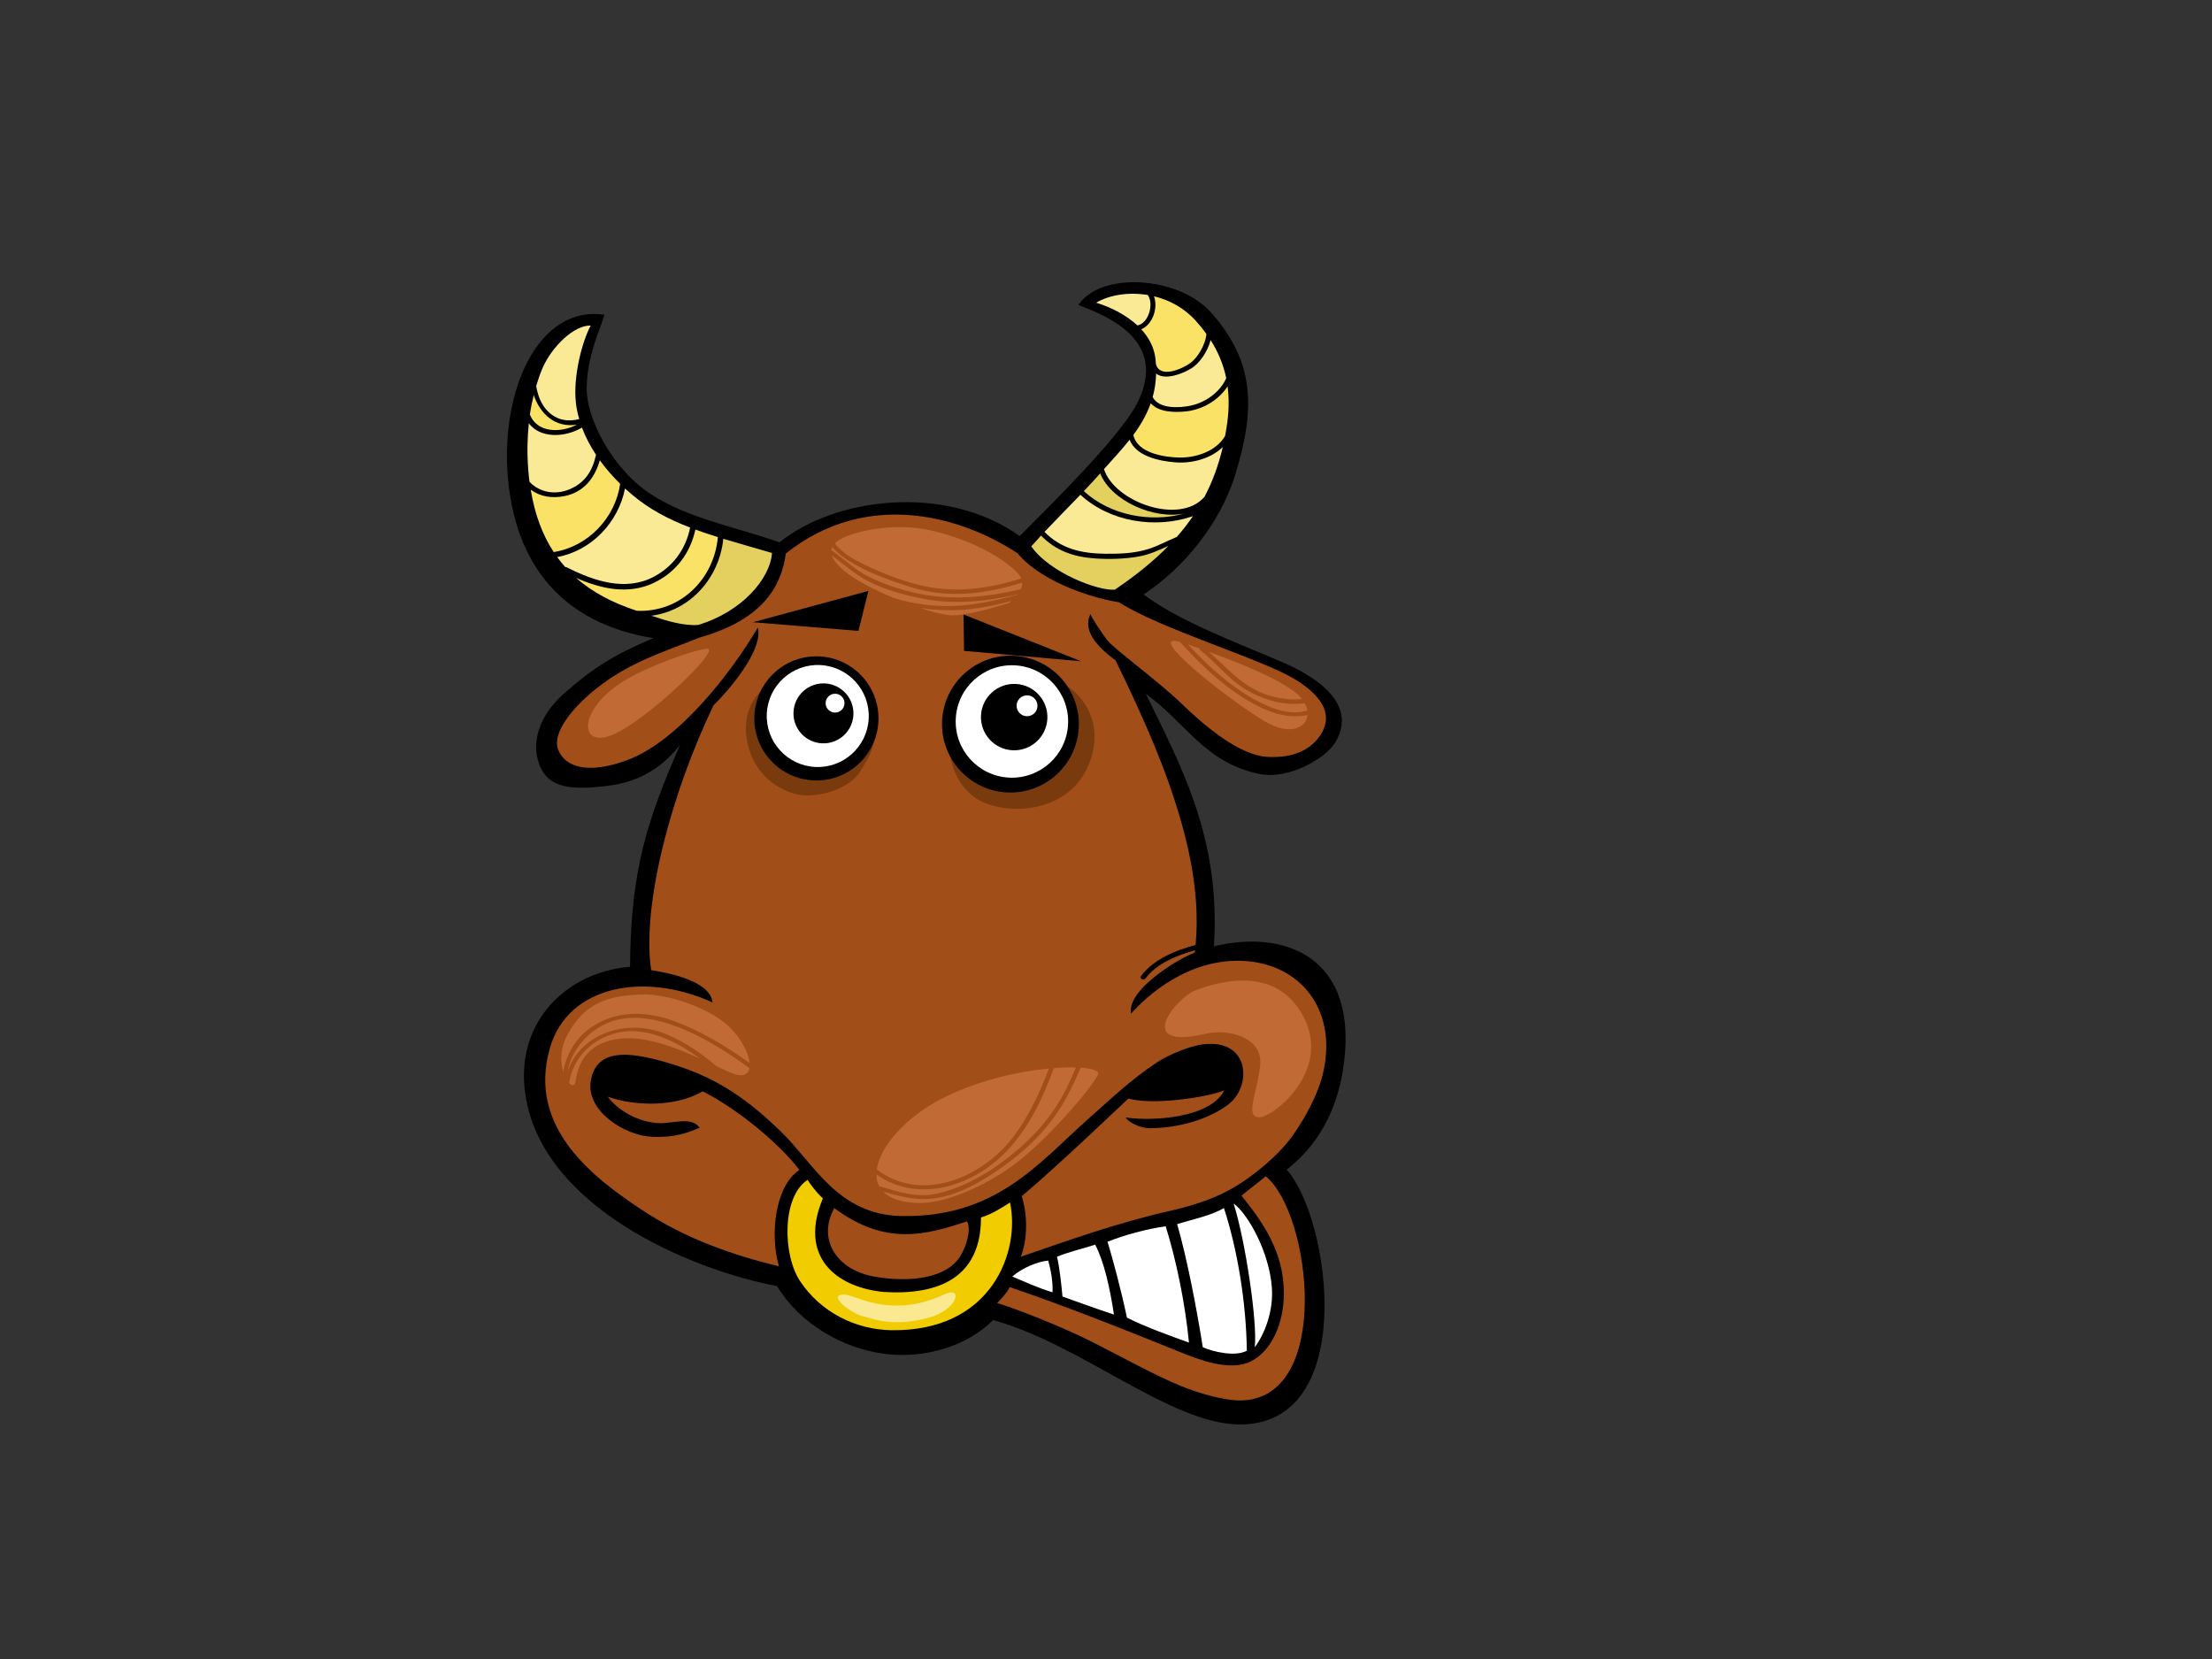 <?xml version="1.0" encoding="utf-8"?>
<!-- Generator: Adobe Illustrator 17.0.0, SVG Export Plug-In . SVG Version: 6.00 Build 0)  -->
<!DOCTYPE svg PUBLIC "-//W3C//DTD SVG 1.1//EN" "http://www.w3.org/Graphics/SVG/1.1/DTD/svg11.dtd">
<svg version="1.1" id="Layer_1" xmlns="http://www.w3.org/2000/svg" xmlns:xlink="http://www.w3.org/1999/xlink" x="0px" y="0px"
	 width="800px" height="600px" viewBox="0 0 800 600" enable-background="new 0 0 800 600" xml:space="preserve">
<rect x="0" y="0" width="800" height="600" fill="#333333" stroke="none"/>
<g>
	<path fill-rule="evenodd" clip-rule="evenodd" d="M390.039,110.31c7.634-11.966,36.031-10.799,48.108,2.885
		c15.473,17.539,15.996,34.199,8.776,57.926c-5.79,19.027-19.523,34.806-33.351,43.883c13.439,9.953,32.65,16.906,50.757,24.733
		c9.968,4.307,27.329,14.245,18.578,28.805c-3.41,5.676-16.73,13.463-27.208,11.41c-19.889-3.892-27.097-18.915-41.25-28.964
		c12.288,25.452,27.181,51.747,24.576,91.278c26.288-6.455,53.537,4.389,46.516,45.641c-1.689,9.911-6.361,24.374-20.185,35.106
		c16.096,18.168,25.977,92.98-17.555,92.155c-24.864-0.469-56.972-29.061-88.645-37.74c-9.65,9.646-24.902,13.904-38.618,12.288
		c-16.205-1.913-31.596-11.412-39.495-24.577c-30.842-5.759-86.534-28.794-91.279-71.089c-2.775-24.721,15.199-42.546,38.102-44.401
		c0.207-35.283,6.31-53.2,18.069-80.23c-8.935,11.394-19.307,14.044-27.208,14.922c-11.746,1.304-20.396,0.973-23.697-7.901
		c-3.301-8.871,0.879-18.43,8.778-25.452c10.476-9.311,18.238-14.205,32.475-20.186c-33.011-5.367-50.107-26.677-52.661-58.803
		c-2.475-31.157,11.234-61.689,34.959-58.18c-1.238,4.745-5.984,13.822-6.396,25.79c-0.412,11.968,9.64,30.084,22.697,38.79
		c13.617,9.077,30.536,11.967,47.041,17.743c20.321-16.383,60.249-21.254,86.865-2.27c9.904-9.902,35.899-35.487,42.259-47.628
		C423.278,122.894,399.677,114.046,390.039,110.31z"/>
	<path fill-rule="evenodd" clip-rule="evenodd" fill="#E4D05F" d="M261.6,194.862c-1.466,14.222-11.957,25.993-26.046,27.825
		c5.571,1.878,11.806,3.737,16.95,3.321c15.802-4.693,26.057-16.773,26.7-26.008C272.973,198.146,267.118,196.53,261.6,194.862z"/>
	<path fill-rule="evenodd" clip-rule="evenodd" fill="#FBEA95" d="M198.144,148.76c3.307,3.278,7.26,3.834,11.341,2.812
		c-0.602-2.082-1.016-4.088-1.219-5.979c-1.032-9.494,2.268-22.077,5.366-27.853c-5.86-0.221-14.077,7.471-17.541,15.678
		c-0.813,1.934-1.528,4.022-2.176,6.192C194.494,143.013,195.731,146.369,198.144,148.76z"/>
	<path fill-rule="evenodd" clip-rule="evenodd" fill="#F9E265" d="M193.028,142.885c-0.552,2.251-1.035,4.575-1.392,7.026
		c2.547,6.607,10.999,6.822,17.039,3.654C200.94,154.822,195.441,149.901,193.028,142.885z"/>
	<path fill-rule="evenodd" clip-rule="evenodd" fill="#FBEA95" d="M210.475,154.635c-6.178,3.687-15.142,3.957-19.213-1.548
		c-0.554,5.221-0.676,10.801-0.217,16.694c0.119,1.531,0.271,3.02,0.458,4.472c3.653,3.865,9.29,4.859,14.426,2.729
		c5.75-2.386,8.384-6.793,9.626-12.504C213.328,161.108,211.662,157.801,210.475,154.635z"/>
	<path fill-rule="evenodd" clip-rule="evenodd" fill="#F9E265" d="M216.927,166.465c-1.776,6.321-5.743,11.559-12.752,12.95
		c-4.581,0.91-8.867,0.207-12.234-2.326c1.471,8.966,4.263,16.417,8.317,22.572c12.399-1.969,22.284-12.314,24.028-24.69
		C221.394,172.136,218.966,169.282,216.927,166.465z"/>
	<path fill-rule="evenodd" clip-rule="evenodd" fill="#FBEA95" d="M228.485,178.812c-0.844-0.716-1.657-1.435-2.439-2.155
		c-2.389,12.245-12.113,22.525-24.533,24.813c0.921,1.266,1.895,2.478,2.932,3.634c0.181-0.02,0.37-0.006,0.57,0.095
		c9.604,4.861,21.155,8.839,31.447,3.383c7.119-3.77,11.558-10.092,13.139-17.776C241.86,187.832,234.848,184.208,228.485,178.812z"
		/>
	<path fill-rule="evenodd" clip-rule="evenodd" fill="#F9E265" d="M251.504,191.528c-1.885,8.544-7.018,15.529-15.226,19.356
		c-9.239,4.304-19.064,2.017-27.935-1.888c5.852,5.143,13.084,8.973,21.602,11.78c0.116,0.04,0.237,0.082,0.354,0.12
		c0.009,0,0.013-0.004,0.026-0.003c15.789,0.713,27.952-11.493,29.304-26.64C256.829,193.384,254.128,192.485,251.504,191.528z"/>
	<path fill-rule="evenodd" clip-rule="evenodd" fill="#A24E19" d="M450.7,347.588c-20.944-1.561-36.522,13.208-41.612,18.985
		c-1.714-8.255,16.331-19.542,23.041-22.08c0.036-0.274,0.053-0.547,0.082-0.822c-6.465,1.803-13.905,4.776-17.948,10.208
		c-0.689,0.927-2.265,0.026-1.565-0.914c4.505-6.056,12.581-9.303,19.713-11.227c1.902-20.536-3.497-40.994-9.92-59.177
		c-6.043-17.093-15.782-37.101-19.039-43.71c-6.027-4.496-12.174-10.522-9.08-16.711c0.96,2.133,3.714,6.189,5.984,9.285
		c2.271,3.096,18.773,15.062,27.028,23.107c8.254,8.046,20.839,18.571,30.741,19.189c9.904,0.618,15.788-2.842,18.955-7.178
		c6.864-9.41-2.003-16.765-8.828-20.922c-11.986-7.307-48.504-18.118-63.565-27.815c-7.224-1.031-27.203-6.38-36.726-17.744
		c-21.046-13.822-54.882-22.902-83.752,0.122c-1.524,11.35-7.857,23.812-31.186,30.386c-13.912,5.598-25.366,8.901-37.538,18.598
		c-7.535,6.004-16.508,15.891-13.41,22.489c3.093,6.603,12.168,8.029,25.17,3.096c17.949-6.811,36.931-30.949,46.83-47.767
		c1.862,7.119-7.832,19.912-16.018,28.116c-15.13,31.41-26.066,72.059-22.555,95.782c11.138,1.653,21.661,5.367,22.204,11.676
		c-24.379-11.162-52.228-6.364-58.817,16.436c-8.433,29.171,16.321,47.368,33.67,58.842c15.308,10.123,32.644,16.173,49.157,20.132
		c-3.361-11.413-1.38-29.123,7.399-34.842c-6.624-8.845-21.634-21.693-34.98-28.439c-9.764,5.714-24.281,5.471-34.324,1.958
		c3.473,4.727,10.435,8.973,17.955,9.532c5.261,0.392,12.267-2.615,15.27,1.653c-4.293,1.862-9.079,3.715-17.331,3.299
		c-10.123-0.508-23.468-9.44-22.105-19.71c1.815-13.677,16.535-10.62,30.357-6.284c15.921,4.988,26.825,12.792,38.619,24.262
		c11.909,11.584,20.473,29.98,43.477,30.398c34.172,0.624,49.529-19.15,67.009-34.65c8.869-7.861,15.625-14.424,25.241-20.838
		c4.245-2.832,11.978-6.047,16.934-6.623c17.074-1.977,17.585,15.4,8.826,21.905c-6.669,4.95-17.245,8.442-28.439,8.442
		c-2.489,0-7.073-1.62-8.504-3.869c9.531,1.399,30.579,0.285,35.635-9.806c-6.558,2.62-25.895,5.426-34.651,2.944
		c-1.443,1.273-25.703,24.559-38.576,35.304c1.94,6.173,2.35,14.838-0.324,21.903c16.706-5.749,34.825-12.235,52.955-16.345
		c7.93-1.799,15.488-3.991,22.556-7.844c8.202-4.476,17.772-12.594,22.557-19.29c4.31-6.026,9.634-15.212,11.442-23.859
		C483.406,364.715,470.095,349.034,450.7,347.588z"/>
	<path fill-rule="evenodd" clip-rule="evenodd" fill="#793A0D" d="M284.211,245.296c-6.3,0.495-15.733,7.901-14.317,20.647
		c1.416,12.749,10.386,19.36,17.943,21.248c7.554,1.888,19.36-1.888,23.135-8.026c3.779-6.139,7.084-11.331,3.306-15.11
		C310.499,260.277,288.612,244.95,284.211,245.296z"/>
	<path fill-rule="evenodd" clip-rule="evenodd" fill="#793A0D" d="M345.91,264.528c4.27-3.106,33.053-16.526,35.414-17.944
		c2.36-1.416,19.357,8.971,13.22,27.856c-6.138,18.889-27.858,20.777-39.187,15.584C344.023,284.831,340.716,268.304,345.91,264.528
		z"/>
	<path fill-rule="evenodd" clip-rule="evenodd" fill="#F1CC00" d="M319.517,467.251c20.169,1.261,35.295-5.294,35.272-26.938
		c3.509-1.033,7.396-3.389,10.492-5.413c3.798,17.498-6.433,46.721-42.918,46.18c-13.084-0.194-25.638-6.617-33.011-17.746
		c-6.339-9.564-6.603-30.536,2.704-36.611c1.008,1.535,3.073,4.423,5.548,6.696C288.759,454.391,302.174,465.517,319.517,467.251z"
		/>
	<path fill-rule="evenodd" clip-rule="evenodd" fill="#A24E19" d="M316.241,461.706c-13.881-2.455-20.674-13.615-14.511-24.782
		c18.652,13.92,33.386,9.617,48.027,4.805c1.572,3.151-0.251,9.056-2.504,12.663C342.207,462.46,328.711,463.906,316.241,461.706z"
		/>
	<path fill-rule="evenodd" clip-rule="evenodd" fill="#A24E19" d="M365.154,465.487c17.811,6.004,40.658,14.983,61.26,23.345
		c6.913,2.808,18.205,7.291,25.822,3.598c7.888-3.825,11.987-14.183,12.093-24.192c0.175-15.978-8.296-26.921-15.311-35.817
		c3.033-2.528,5.729-4.492,8.772-7.006c16.48,13.587,24.173,80.736-9.148,81.072c-6.169,0.063-15.743-2.815-21.575-5.232
		c-9.927-4.117-20.766-10.218-32.578-16.188c-11.179-5.643-29.753-12.754-33.875-13.785
		C362.247,469.604,364.389,467.324,365.154,465.487z"/>
	<path fill-rule="evenodd" clip-rule="evenodd" fill="#FFFFFF" d="M379.105,455.908c0.888,3.212,1.779,7.746,1.549,11.466
		c-5.35-1.58-10.456-4.013-14.552-5.693C369.613,458.587,375.339,456.231,379.105,455.908z"/>
	<path fill-rule="evenodd" clip-rule="evenodd" fill="#E4D05F" d="M411.448,201.341c-5.126,0.835-10.377,0.976-15.559,0.613
		c-7.743-0.541-14.13-2.853-19.384-8.258c-1.27,1.36-2.462,2.667-3.527,3.886c6.539,9.498,24.209,16.212,30.225,15.68
		c7.563-5.116,14.003-10.314,19.406-15.848C419.02,199.027,415.512,200.678,411.448,201.341z"/>
	<path fill-rule="evenodd" clip-rule="evenodd" fill="#FBEA95" d="M390.732,178.936c-4.36,4.545-9.001,9.221-12.981,13.426
		c5.934,6.059,13.258,7.815,21.892,7.91c5.245,0.056,10.526-0.119,15.584-1.684c3.623-1.122,6.898-2.978,10.376-4.409
		c2.135-2.42,4.074-4.92,5.836-7.503C417.876,191.374,401.353,188.757,390.732,178.936z"/>
	<path fill-rule="evenodd" clip-rule="evenodd" fill="#FBEA95" d="M415.106,106.695c-7.059-1.184-14.023,0.026-18.67,2.79
		c4.865,1.458,10.598,4.179,14.931,8.217C415.369,116.933,417.437,109.983,415.106,106.695z"/>
	<path fill-rule="evenodd" clip-rule="evenodd" fill="#F9E265" d="M432.542,116.089c-4.293-4.792-9.704-7.612-15.201-8.938
		c1.604,4.228-0.51,10.257-4.593,11.941c2.743,2.976,4.714,6.566,5.163,10.806c0.063,0.608,0.11,1.205,0.152,1.796
		c1.466,5.337,9.564,1.71,12.477-0.423c2.538-1.861,5.494-6.587,5.76-10.522C435.123,119.114,433.866,117.563,432.542,116.089z"/>
	<path fill-rule="evenodd" clip-rule="evenodd" fill="#FBEA95" d="M437.829,122.99c-1.034,4.195-4.093,8.493-6.943,10.227
		c-3.297,2.007-9.491,4.426-12.76,1.894c-0.076,3.055-0.514,5.877-1.247,8.506c2.299,4.362,9.709,3.971,13.905,3.049
		c5.25-1.153,10.47-4.839,12.697-9.873C442.403,131.521,440.384,126.996,437.829,122.99z"/>
	<path fill-rule="evenodd" clip-rule="evenodd" fill="#F9E265" d="M429.214,148.755c-4.232,0.499-10.123,0.403-13.042-2.907
		c-1.488,4.22-3.704,7.958-6.278,11.438c1.339,6.627,11.323,8.148,16.866,8.191c6.115,0.044,13.084-2.357,16.311-7.786
		c0.31-1.66,0.593-3.343,0.821-5.082c0.618-4.739,0.585-9,0.075-12.889C440.791,144.705,434.961,148.075,429.214,148.755z"/>
	<path fill-rule="evenodd" clip-rule="evenodd" fill="#FBEA95" d="M424.838,167.199c-5.845-0.506-13.965-2.221-16.294-8.163
		c-2.919,3.694-6.172,7.142-9.277,10.632c3.868,12.03,27.604,20.384,36.397,9.943c2.885-5.495,5.059-11.429,6.577-17.941
		C437.829,165.97,430.882,167.724,424.838,167.199z"/>
	<path fill-rule="evenodd" clip-rule="evenodd" fill="#E4D05F" d="M397.892,171.214c-1.808,2.044-3.815,4.202-5.912,6.407
		c9.552,8.795,24.203,11.552,36.67,8.03C417.417,188.137,401.872,181.116,397.892,171.214z"/>
	<path fill-rule="evenodd" clip-rule="evenodd" fill="#FFFFFF" d="M382.28,454.51c4.045-1.7,9.41-2.939,13.809-4.357
		c3.235,6.165,5.38,15.898,6.788,25.278c-7.265-2.403-13.458-4.67-18.614-6.528C383.795,463.995,383.227,458.587,382.28,454.51z"/>
	<path fill-rule="evenodd" clip-rule="evenodd" fill="#FFFFFF" d="M430.008,485.569c-6.132-2.223-16.033-5.73-22.435-9.032
		c-2.267-10.73-5.153-21.251-7.01-27.441c6.187-2.475,13.822-4.54,21.023-5.605C425.323,455.493,428.602,471.058,430.008,485.569z"
		/>
	<path fill-rule="evenodd" clip-rule="evenodd" fill="#FFFFFF" d="M442.655,436.924c4.865,14.879,8.074,34.208,8.275,51.585
		c-4.148,2.25-11.997,0.461-15.912-1.244c-2.402-15.027-5.779-32.393-9.286-44.563C432.747,440.637,437.908,439.605,442.655,436.924
		z"/>
	<path fill-rule="evenodd" clip-rule="evenodd" fill="#FFFFFF" d="M446.162,435.272c5.229,3.816,12.866,17.539,13.822,30.331
		c0.648,8.739-2.686,16.934-6.189,21.661C454.824,478.397,450.49,449.096,446.162,435.272z"/>
	<path fill-rule="evenodd" clip-rule="evenodd" fill="#C26A35" d="M312.756,204.271c6.068,2.928,12.788,5.57,19.317,7.215
		c12.882,3.254,25.201,1.509,37.282-2.291c-0.204-0.504-0.495-0.983-0.892-1.435c-5.945-6.717-19.116-13.175-32.291-16.016
		c-13.176-2.842-25.492,0.455-29.706,2.066c-2.113,0.809-3.594,1.719-4.547,2.706C304.546,200.043,309.058,202.487,312.756,204.271z
		"/>
	<path fill-rule="evenodd" clip-rule="evenodd" fill="#C26A35" d="M314.344,208.657c6.344,3.095,13.498,5.361,20.473,6.505
		c11.62,1.907,23.13,0.576,34.413-2.093c0.323-0.804,0.488-1.604,0.451-2.374c-13.243,4.165-26.897,5.96-40.698,1.501
		c-6.626-2.141-13.537-4.506-19.611-7.961c-2.93-1.667-6.146-3.713-8.366-6.42c-0.181,0.37-0.281,0.753-0.339,1.139
		C305.261,202.147,309.265,206.185,314.344,208.657z"/>
	<path fill-rule="evenodd" clip-rule="evenodd" fill="#C26A35" d="M345.237,219.136c7.788-0.363,15.346-2.02,22.819-4.066
		c0.037-0.053,0.088-0.105,0.129-0.158c-11.099,2.56-22.534,3.845-33.777,1.73c-7.053-1.327-14.446-3.309-20.841-6.66
		c-4.659-2.443-8.482-6.03-12.71-9.062c1.598,4.938,11.12,10.679,22.206,15.297C330.263,218.473,338.07,219.466,345.237,219.136z"/>
	<path fill-rule="evenodd" clip-rule="evenodd" fill="#C26A35" d="M343.897,222.534c1.406,0.023,2.819-0.036,4.235-0.268
		c3.252-0.531,6.465-1.229,9.641-2.099c2.31-0.634,4.613-1.307,6.91-1.981c0.412-0.283,0.799-0.573,1.161-0.871
		c-7.679,2.044-15.512,3.579-23.423,3.389c-3.115-0.075-6.291-0.347-9.457-0.796c1.073,0.359,2.143,0.702,3.208,1.027
		C338.844,221.751,341.428,222.262,343.897,222.534z"/>
	<path fill-rule="evenodd" clip-rule="evenodd" fill="#C26A35" d="M458.405,251.351c4.108,1.307,8.383,1.869,12.498,1.472
		c-0.656-0.835-1.474-1.658-2.476-2.442c-6.915-5.423-21.488-11.102-31.203-14.617C443.928,241.612,449.532,248.528,458.405,251.351
		z"/>
	<path fill-rule="evenodd" clip-rule="evenodd" fill="#C26A35" d="M460.091,253.458c-4.887-1.383-9.613-3.644-13.544-6.9
		c-4.327-3.585-8.01-7.861-12.396-11.381c-0.222-0.178-0.277-0.393-0.242-0.597c-1.724-0.608-3.175-1.116-4.245-1.492
		c7,7.565,14.772,14.689,23.657,19.674c5.423,3.043,12.189,5.96,18.545,4.466c0.326-0.076,0.64-0.171,0.954-0.266
		c-0.14-0.861-0.455-1.753-0.941-2.648C467.998,254.851,463.963,254.556,460.091,253.458z"/>
	<path fill-rule="evenodd" clip-rule="evenodd" fill="#C26A35" d="M455.57,255.686c-11.103-5.52-20.531-14.313-28.858-23.562
		c-13.343-3.587,17.799,21.205,30.866,28.848c8.921,5.219,14.876,2.317,15.301-2.409
		C466.959,259.926,460.913,258.343,455.57,255.686z"/>
	<path fill-rule="evenodd" clip-rule="evenodd" fill="#C26A35" d="M227.419,245.216c6.993-3.94,21.958-9.816,28.156-10.591
		c6.199-0.775-21.957,26.347-34.355,31.254C208.821,270.788,209.08,255.548,227.419,245.216z"/>
	<path fill-rule="evenodd" clip-rule="evenodd" fill="#C26A35" d="M367.338,409.999c5.184-7.238,8.901-15.268,12.02-23.562
		c-10.719,1.02-24.664,4.046-37.245,10.149c-14.185,6.875-23.815,17.872-25.013,26.358
		C333.626,435.549,356.14,425.641,367.338,409.999z"/>
	<path fill-rule="evenodd" clip-rule="evenodd" fill="#C26A35" d="M381.152,386.289c-3.851,10.555-8.643,20.734-16.111,29.005
		c-12.176,13.489-32.667,20.367-48.07,9.447c0.006,1.535,0.321,2.96,0.984,4.231c6.727,2.052,13.472,4.297,20.539,2.789
		c10.244-2.178,19.764-7.89,27.799-14.463c8.255-6.757,14.98-14.511,19.64-24.162c1.126-2.333,2.175-4.701,3.197-7.076
		C386.845,385.983,384.137,386.061,381.152,386.289z"/>
	<path fill-rule="evenodd" clip-rule="evenodd" fill="#C26A35" d="M390.832,386.142c-1.608,3.769-3.299,7.496-5.28,11.082
		c-5.069,9.176-12.152,16.736-20.538,23.008c-7.924,5.924-17.546,12.024-27.608,13.255c-6.353,0.776-12.177-0.835-18.052-2.561
		c2.407,2.511,6.686,4.083,13.199,4.148c10.64,0.105,27.12-7.491,38.489-17.306c11.367-9.815,24.283-25.056,26.089-29.187
		C397.674,387.336,395.214,386.448,390.832,386.142z"/>
	<path fill-rule="evenodd" clip-rule="evenodd" fill="#C26A35" d="M436.137,373.854c8.115-1.891,20.665,1.296,19.631,11.366
		c-1.03,10.073-5.422,18.083-0.773,18.858c4.65,0.772,26.772-16.357,16.532-36.165c-7.75-14.98-22.987-15.757-39.005-9.816
		C425.398,360.741,409.532,380.052,436.137,373.854z"/>
	<path fill-rule="evenodd" clip-rule="evenodd" fill="#C26A35" d="M213.831,371.518c8.928-6.083,19.641-5.921,29.532-2.381
		c10.013,3.584,19.074,9.192,27.736,15.3c-0.377-3.714-3.156-9.021-7.172-12.907c-8.007-7.75-23.764-12.023-30.996-11.881
		c-13.172,0.258-21.441,3.099-27.639,14.465c-2.779,5.092-2.649,10.079-1.594,13.568
		C204.689,381.26,208.464,375.174,213.831,371.518z"/>
	<path fill-rule="evenodd" clip-rule="evenodd" fill="#C26A35" d="M241.161,374.108c6.634,2.813,12.544,6.844,17.994,11.512
		c1.662,0.776,3.264,1.517,4.772,2.184c4.531,2.003,6.697,0.953,7.132-1.516c-7.03-5.007-14.304-9.806-22.195-13.307
		c-9.715-4.301-21.406-7.446-31.36-1.924c-6.209,3.446-10.987,9.597-12.224,16.424C210.026,373.64,226.91,368.068,241.161,374.108z"
		/>
	<path fill-rule="evenodd" clip-rule="evenodd" fill="#C26A35" d="M246.419,378.437c-7.472-4.261-16.417-7.199-24.96-4.43
		c-8.615,2.792-14.3,9.261-15.631,17.707c1.056,1.099,2.06,1.09,2.307-0.552c0.775-5.163,3.098-13.945,16.013-15.498
		c9.136-1.096,19.691,2.98,29.018,7.195C251.003,381.267,248.762,379.777,246.419,378.437z"/>
	<path fill-rule="evenodd" clip-rule="evenodd" fill="#FAE991" d="M305.892,468.258c2.178,0.184,8.305,3.426,16,3.848
		c7.29,0.408,13.163-1.011,19.848-4.049c6.681-3.039,4.657,5.671-5.874,8.503c-12.369,3.333-19.039,0.815-24.1-0.607
		C306.961,474.612,298.602,467.651,305.892,468.258z"/>
	<g>
		<path d="M390.146,263.115c-0.687,13.647-12.301,24.163-25.96,23.476c-13.648-0.681-24.152-12.296-23.464-25.951
			c0.678-13.631,12.294-24.143,25.948-23.47C380.309,237.856,390.818,249.469,390.146,263.115z"/>
		<path fill="#FFFFFF" d="M386.284,261.947c-0.568,11.211-10.113,19.848-21.34,19.288c-11.211-0.564-19.85-10.115-19.278-21.318
			c0.552-11.217,10.105-19.853,21.315-19.294C378.19,241.186,386.834,250.736,386.284,261.947z"/>
	</g>
	<g>
		<path d="M378.795,259.946c-0.336,6.623-5.976,11.737-12.61,11.396c-6.616-0.324-11.724-5.964-11.399-12.593
			c0.34-6.623,5.976-11.731,12.601-11.394C374.017,247.691,379.126,253.315,378.795,259.946z"/>
		<path fill="#FFFFFF" d="M375.214,255.448c-0.092,2.079-1.87,3.676-3.951,3.574c-2.096-0.098-3.693-1.877-3.59-3.953
			c0.103-2.088,1.881-3.696,3.964-3.588C373.713,251.583,375.33,253.359,375.214,255.448z"/>
	</g>
	<g>
		<path d="M317.689,260.943c-0.624,12.39-11.162,21.924-23.544,21.295c-12.39-0.607-21.927-11.152-21.307-23.532
			c0.625-12.387,11.16-21.93,23.545-21.31C308.769,238.015,318.301,248.559,317.689,260.943z"/>
		<path fill="#FFFFFF" d="M314.177,259.873c-0.507,10.186-9.169,18.022-19.349,17.51c-10.176-0.512-18.013-9.171-17.5-19.344
			c0.507-10.178,9.168-18.02,19.344-17.512C306.853,241.041,314.689,249.703,314.177,259.873z"/>
	</g>
	<g>
		<path d="M308.647,258.538c-0.299,5.987-5.39,10.598-11.377,10.294c-5.981-0.297-10.6-5.393-10.284-11.371
			c0.29-5.981,5.376-10.59,11.361-10.293C304.325,247.472,308.939,252.561,308.647,258.538z"/>
		<path fill="#FFFFFF" d="M305.421,254.475c-0.093,1.877-1.7,3.326-3.578,3.234c-1.877-0.096-3.342-1.694-3.241-3.575
			c0.1-1.879,1.702-3.331,3.574-3.234C304.067,250.996,305.509,252.591,305.421,254.475z"/>
	</g>
	<polygon points="390.964,239.151 348.481,222.235 348.656,235.394 	"/>
	<polygon points="314.075,213.71 310.466,228.176 272.337,225.032 	"/>
</g>
</svg>
